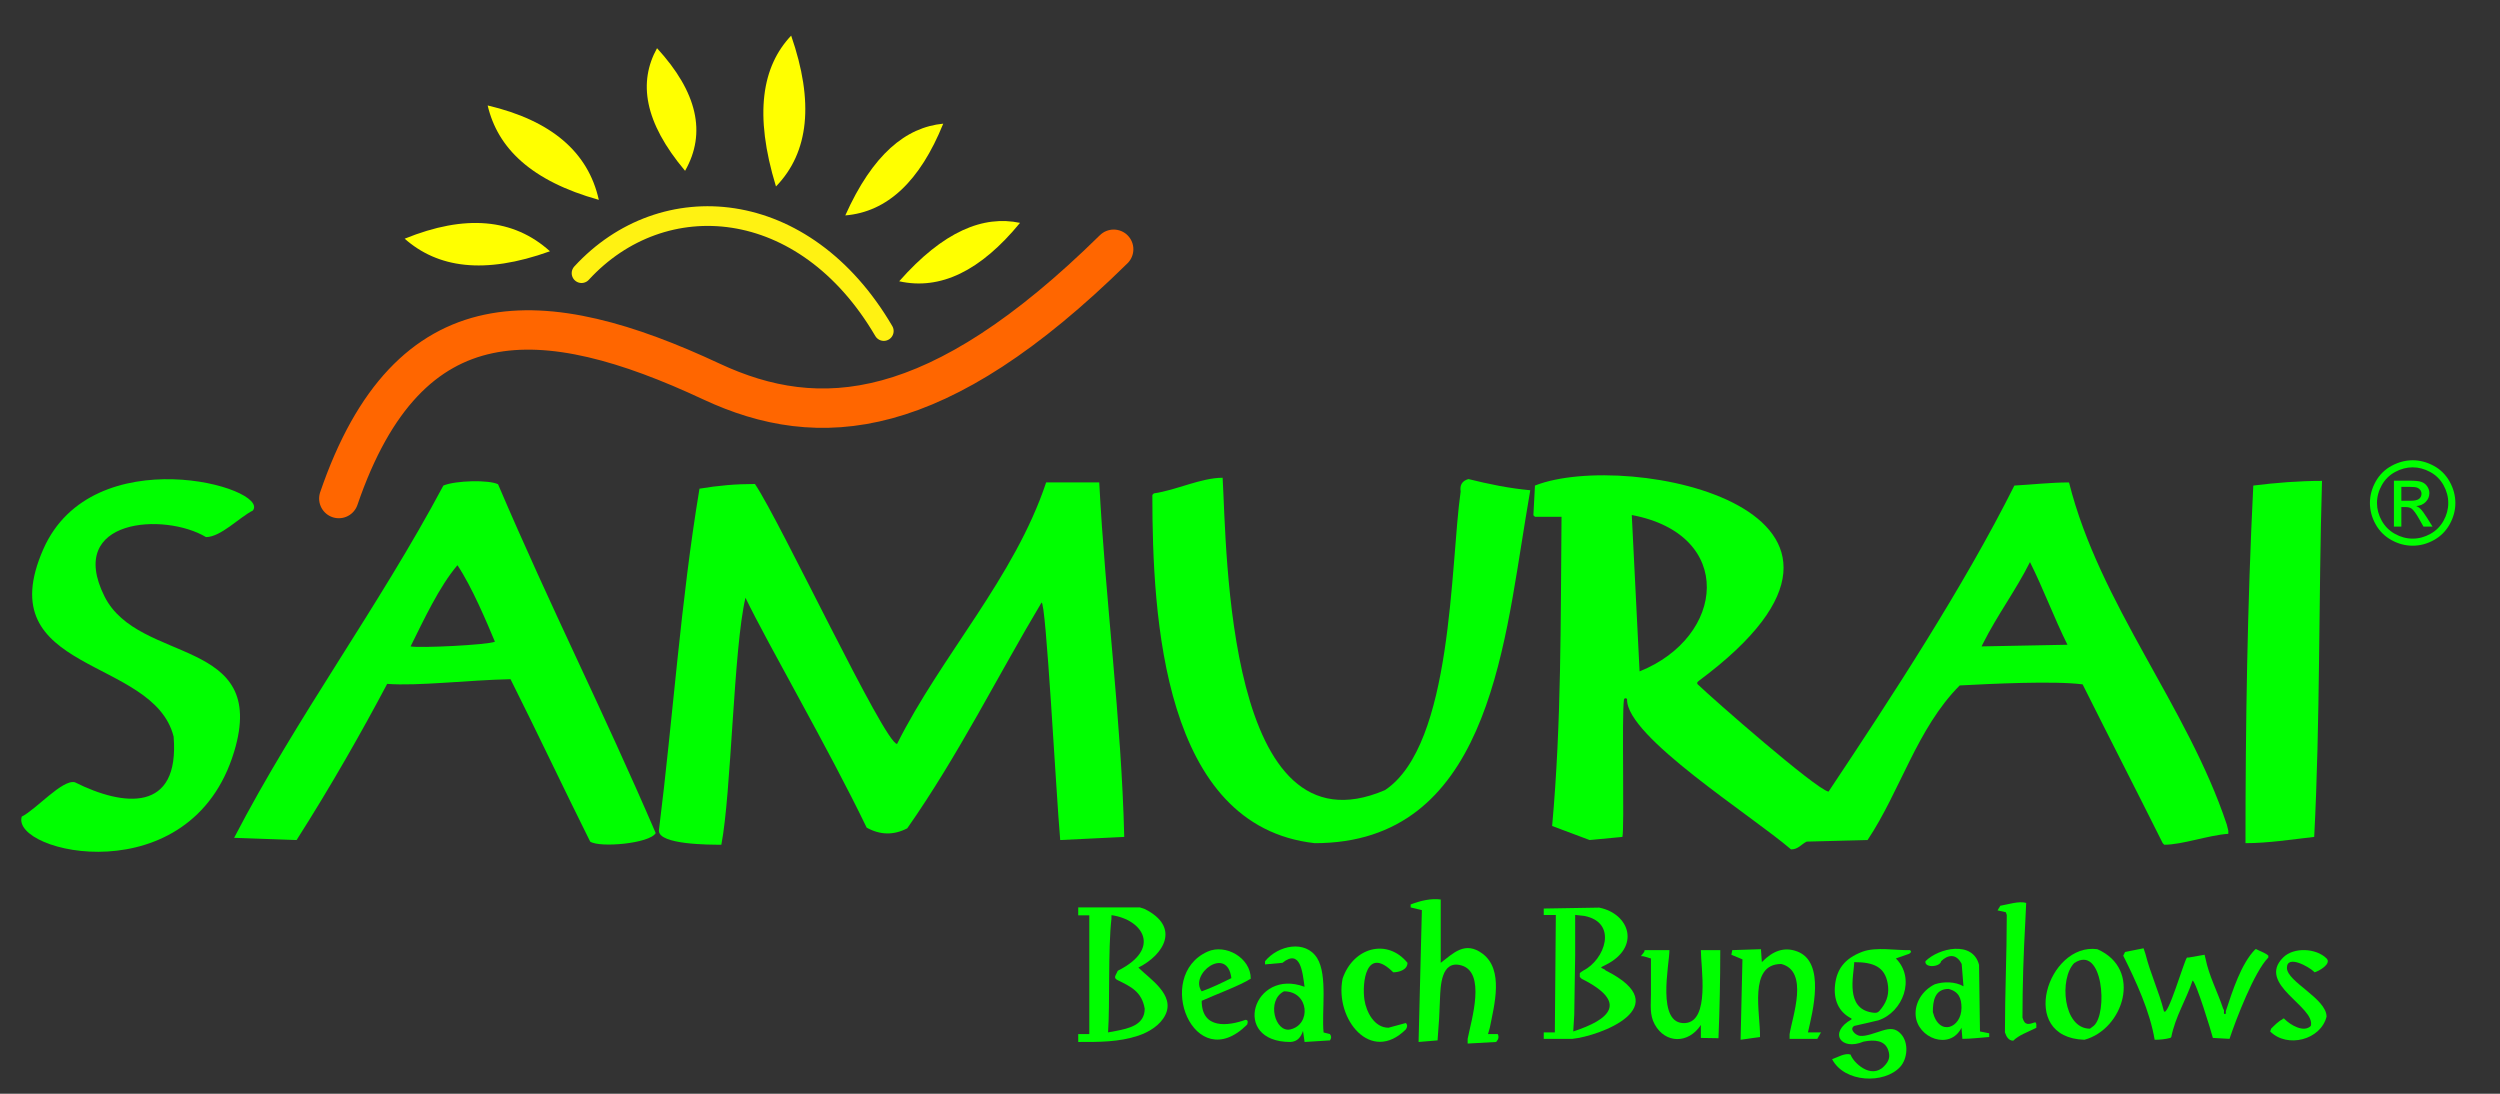 <?xml version="1.0" encoding="UTF-8" standalone="no"?>
<!-- Created with Inkscape (http://www.inkscape.org/) -->

<svg
   xmlns:dc="http://purl.org/dc/elements/1.1/"
   xmlns:cc="http://creativecommons.org/ns#"
   xmlns:rdf="http://www.w3.org/1999/02/22-rdf-syntax-ns#"
   xmlns:svg="http://www.w3.org/2000/svg"
   xmlns="http://www.w3.org/2000/svg"
   xmlns:sodipodi="http://sodipodi.sourceforge.net/DTD/sodipodi-0.dtd"
   xmlns:inkscape="http://www.inkscape.org/namespaces/inkscape"
   width="240"
   height="105"
   viewBox="0 0 240 105"
   id="svg4660"
   version="1.1"
   inkscape:version="0.91 r13725"
   sodipodi:docname="logo.svg">
  <rect x="0" y="0" width="240" height="105" fill="#333333" stroke="none"/>
  <defs
     id="defs4662" />
  <sodipodi:namedview
     id="base"
     pagecolor="#ffffff"
     bordercolor="#666666"
     borderopacity="1.0"
     inkscape:pageopacity="0.0"
     inkscape:pageshadow="2"
     inkscape:zoom="1.979899"
     inkscape:cx="-26.783401"
     inkscape:cy="12.839392"
     inkscape:document-units="px"
     inkscape:current-layer="layer1"
     showgrid="false"
     units="cm"
     inkscape:window-width="1920"
     inkscape:window-height="1010"
     inkscape:window-x="114"
     inkscape:window-y="0"
     inkscape:window-maximized="0" />
  <g
     inkscape:label="Layer 1"
     inkscape:groupmode="layer"
     id="layer1"
     transform="translate(0,-947.362)">
    <g
       id="g4322"
       transform="matrix(0.315,0,0,-0.315,-28.453,1094.599)">
      <g
         id="g4324">
        <path
           inkscape:connector-curvature="0"
           id="path4326"
           style="fill:#00ff00;fill-opacity:1;fill-rule:evenodd;stroke:none"
           d="m 825.617,327.147 c 2.185,0 4.317,-0.559 6.402,-1.678 2.079,-1.125 3.704,-2.727 4.865,-4.817 1.16,-2.085 1.743,-4.264 1.743,-6.531 0,-2.244 -0.571,-4.399 -1.72,-6.466 -1.143,-2.073 -2.75,-3.681 -4.811,-4.824 -2.067,-1.149 -4.223,-1.72 -6.478,-1.72 -2.256,0 -4.417,0.571 -6.478,1.72 -2.067,1.143 -3.675,2.75 -4.824,4.824 -1.154,2.067 -1.725,4.223 -1.725,6.466 0,2.267 0.583,4.446 1.749,6.531 1.166,2.091 2.792,3.692 4.876,4.817 2.079,1.119 4.217,1.678 6.402,1.678 z m 0,-2.155 c -1.831,0 -3.61,-0.471 -5.342,-1.408 -1.731,-0.936 -3.086,-2.279 -4.064,-4.016 -0.977,-1.743 -1.466,-3.557 -1.466,-5.448 0,-1.873 0.483,-3.669 1.443,-5.389 0.96,-1.72 2.303,-3.063 4.028,-4.022 1.726,-0.96 3.522,-1.443 5.401,-1.443 1.873,0 3.675,0.483 5.401,1.443 1.726,0.96 3.062,2.303 4.016,4.022 0.954,1.72 1.431,3.516 1.431,5.389 0,1.89 -0.483,3.704 -1.455,5.448 -0.972,1.737 -2.326,3.08 -4.064,4.016 -1.737,0.937 -3.516,1.408 -5.33,1.408 z m -5.713,-18.063 0,14.005 4.811,0 c 1.649,0 2.839,-0.124 3.575,-0.383 0.736,-0.259 1.319,-0.712 1.761,-1.354 0.436,-0.648 0.654,-1.331 0.654,-2.055 0,-1.025 -0.365,-1.914 -1.096,-2.674 -0.73,-0.76 -1.702,-1.184 -2.909,-1.278 0.495,-0.206 0.895,-0.453 1.19,-0.742 0.565,-0.554 1.254,-1.478 2.073,-2.78 l 1.708,-2.739 -2.762,0 -1.243,2.208 c -0.978,1.731 -1.761,2.821 -2.361,3.257 -0.412,0.324 -1.019,0.483 -1.814,0.483 l -1.325,0 0,-5.948 -2.261,0 z m 2.261,7.88 2.744,0 c 1.307,0 2.203,0.2 2.68,0.589 0.477,0.389 0.719,0.907 0.719,1.555 0,0.412 -0.118,0.783 -0.348,1.113 -0.23,0.324 -0.548,0.571 -0.954,0.73 -0.412,0.165 -1.166,0.241 -2.273,0.241 l -2.568,0 0,-4.228 z" />
        <path
           inkscape:connector-curvature="0"
           id="path4328"
           style="fill:#00ff00;fill-opacity:1;fill-rule:evenodd;stroke:none"
           d="m 143.241,242.938 c 1.889,-23.299 -15.274,-21.351 -30.106,-13.922 -3.791,0.946 -11.789,-8.275 -16.18,-10.47 -3.367,-11.134 51.567,-23.824 64.737,19.81 10.617,35.176 -29.083,26.468 -39.514,47.294 -11.896,23.821 18.342,25.64 30.934,18.085 4.501,0 10.209,6.058 14.277,8.091 5.456,7.095 -48.873,22.228 -63.857,-11.765 -16.781,-38.071 33.569,-32.601 39.708,-57.123" />
        <path
           inkscape:connector-curvature="0"
           id="path4330"
           style="fill:#00ff00;fill-opacity:1;fill-rule:evenodd;stroke:none"
           d="m 363.714,240.683 c -3.885,0.285 -35.609,67.859 -43.309,79.234 -5.893,0 -11.139,-0.466 -16.901,-1.428 -5.75,-34.434 -8.037,-69.565 -12.376,-104.227 0,-4.284 15.371,-4.283 19.038,-4.283 3.047,15.682 3.719,59.866 7.353,75.268 7.118,-14.698 25.28,-45.877 36.936,-70.062 4.124,-2.283 8.248,-2.35 12.373,-0.202 15.596,22.254 27.843,46.928 40.902,68.764 1.34,1.388 4.459,-58.343 5.71,-72.339 l 19.512,0.951 c -0.827,35.452 -5.803,72.624 -7.614,108.034 -5.394,0 -10.788,0 -16.182,0 -9.668,-29.017 -31.935,-52.72 -45.444,-79.709" />
        <path
           inkscape:connector-curvature="0"
           id="path4332"
           style="fill:#00ff00;fill-opacity:1;fill-rule:evenodd;stroke:none"
           d="m 215.459,270.42 c 3.955,7.928 8.691,18.182 14.278,24.749 4.452,-6.638 9.089,-17.749 11.422,-23.32 -2.317,-1.006 -23.179,-1.988 -25.7,-1.429 z m 9.993,49.02 C 205.679,282.352 180.904,249.148 161.68,212.082 l 19.036,-0.675 c 10.567,16.595 19.843,32.942 27.605,47.592 9.307,-0.723 25.036,1.179 37.597,1.427 8.237,-16.426 16.067,-33.054 24.272,-49.495 2.912,-1.943 18.151,-0.594 19.975,2.595 -16.46,38.238 -31.66,67.944 -48.053,106.313 -2.739,1.371 -12.835,1.185 -16.658,-0.398" />
        <path
           inkscape:connector-curvature="0"
           id="path4334"
           style="fill:#00ff00;fill-opacity:1;fill-rule:evenodd;stroke:none"
           d="m 777.047,319.44 c -1.811,-36.256 -2.38,-72.694 -2.38,-108.987 6.955,0 14.022,1.136 20.94,1.904 1.838,35.239 1.329,72.96 2.379,108.507 -6.969,0 -14.023,-0.559 -20.94,-1.424" />
        <path
           inkscape:connector-curvature="0"
           id="path4336"
           style="fill:#00ff00;fill-opacity:1;fill-rule:evenodd;stroke:none"
           d="m 694.236,270.42 0.475,0.953 c 4.27,8.532 10.008,16.202 14.278,24.747 4.074,-8.126 7.36,-17.062 11.422,-25.197 l -26.175,-0.503 z m -104.227,-7.614 -2.376,47.652 c 31.645,-5.941 28.55,-37.175 2.376,-47.652 z m -31.886,56.634 -0.476,-9.043 0.476,-0.475 8.098,0 c -0.286,-31.513 -0.016,-62.852 -2.863,-94.232 l 11.422,-4.283 9.995,0.951 c 0.655,2.621 -0.232,36.919 0.475,41.882 0.117,0.502 0.885,0.502 0.952,0 -0.238,-11.307 37.861,-35.259 49.972,-45.689 2.159,0 3.038,1.517 4.76,2.379 l 18.56,0.476 c 9.952,14.917 15.083,34.059 28.079,47.116 9.475,0.498 28.825,1.455 37.459,0.331 8.15,-16.31 15.787,-31.138 23.935,-47.447 l 0.477,-0.953 0.477,-0.476 c 5.5,0 13.336,2.891 19.513,3.331 l 0,0.952 -0.477,1.904 c -11.944,35.89 -38.781,67.132 -48.068,104.227 -5.549,0 -11.108,-0.644 -16.657,-0.952 -15.432,-30.811 -37.494,-64.573 -56.635,-93.281 -4.012,0.835 -35.387,28.397 -39.501,32.364 -0.7,0.476 -0.7,0.952 0,1.427 70.01,51.979 -21.574,70.699 -49.972,59.49" />
        <path
           inkscape:connector-curvature="0"
           id="path4338"
           style="fill:#00ff00;fill-opacity:1;fill-rule:evenodd;stroke:none"
           d="m 441.997,317.061 -0.475,-0.476 c 0,-37.311 3.228,-100.983 49.495,-106.132 52.213,0 57.503,58.42 64.249,98.993 l 1.427,8.566 c -6.376,0.579 -12.64,1.859 -18.838,3.41 -1.898,-0.53 -2.692,-1.799 -2.379,-3.808 -3.173,-22.175 -2.313,-77.158 -23.043,-90.98 -48.401,-20.848 -48.2,73.117 -49.495,95.185 -6.577,0 -14.125,-3.788 -20.942,-4.759" />
      </g>
      <g
         id="g4340">
        <g
           id="g4342">
          <path
             inkscape:connector-curvature="0"
             id="path4344"
             style="fill:#00ff00;fill-opacity:1;fill-rule:evenodd;stroke:none"
             d="m 456.558,165.302 c -3.887,5.276 7.805,14.075 9.046,4.021 -2.517,-1.256 -6.373,-3.13 -9.046,-4.021 z m 13.855,-10.131 c 0.245,0.721 0.351,1.364 -0.482,1.448 -5.276,-1.89 -13.373,-3 -13.373,5.789 3.721,1.7 11.83,4.701 14.957,6.755 0,6.339 -7.661,10.716 -13.181,8.235 -16.528,-7.428 -4.016,-38.321 12.079,-22.226" />
          <path
             inkscape:connector-curvature="0"
             id="path4346"
             style="fill:#00ff00;fill-opacity:1;fill-rule:evenodd;stroke:none"
             d="m 520.245,191.776 -0.003,-0.905 3.418,-0.833 -1.006,-40.174 5.788,0.482 0.483,6.755 0.258,5.929 c 0.163,3.74 0.31,11.803 6.386,10.208 7.753,-2.036 3.201,-16.612 2.04,-22.409 l 0,-1.447 c 2.894,0.161 5.79,0.322 8.685,0.482 0.75,0.804 0.91,1.609 0.482,2.411 l -2.96,0.009 0.548,1.921 c 1.401,7.026 4.289,17.66 -2.183,22.54 -5.403,4.075 -9.042,0.05 -12.774,-2.76 l 0,16.885 c 0,0.805 0,1.609 0,2.413 -2.942,0.386 -6.021,-0.313 -9.162,-1.508" />
          <path
             inkscape:connector-curvature="0"
             id="path4348"
             style="fill:#00ff00;fill-opacity:1;fill-rule:evenodd;stroke:none"
             d="m 430.988,171.574 c -0.556,-1.39 -1.53,-2.138 -0.061,-2.858 3.997,-1.957 7.397,-3.515 8.263,-8.72 0,-5.006 -4.943,-6.005 -8.683,-6.755 l -2.484,-0.459 c 0.602,8.791 -0.049,25.112 1.036,34.712 l 0.003,1.02 c 9.526,-1.325 15.424,-10.204 1.927,-16.94 z m -12.06,16.885 3.377,0 0,-36.183 -3.377,0 0,-2.411 c 6.307,0 12.311,-0.081 18.332,1.93 3.209,1.067 6.656,3.176 8.202,6.272 3.092,6.177 -4.777,11.048 -8.202,14.473 7.846,3.917 12.903,12.377 1.93,17.85 l -1.447,0.482 -18.815,0 0,-2.412 z" />
          <path
             inkscape:connector-curvature="0"
             id="path4350"
             style="fill:#00ff00;fill-opacity:1;fill-rule:evenodd;stroke:none"
             d="m 483.567,153.692 c -4.662,-1.054 -7.358,8.874 -1.922,11.611 7.674,0 8.345,-10.158 1.922,-11.611 z m -7.711,20.777 0,-0.965 5.307,0.481 c 5.522,4.419 6.143,-2.913 6.741,-7.304 -15.627,5.862 -22.648,-16.816 -4.329,-16.817 2.19,0.099 3.231,1.5 3.86,3.377 l 0.481,-3.377 c 2.573,0.161 5.147,0.322 7.721,0.482 0.491,0.644 0.491,1.287 0,1.93 l -1.93,0.483 c -0.646,6.173 1.296,17.408 -1.949,22.634 -3.556,5.726 -11.951,3.936 -15.901,-0.924" />
          <path
             inkscape:connector-curvature="0"
             id="path4352"
             style="fill:#00ff00;fill-opacity:1;fill-rule:evenodd;stroke:none"
             d="m 499.495,169.162 c -2.463,-12.346 8.676,-26.085 19.299,-15.438 0.493,0.741 0.493,1.385 0,1.928 l -5.307,-1.446 c -4.337,0 -6.758,4.82 -7.322,8.459 -0.782,5.055 0.426,16.747 8.77,8.428 1.699,0 4.342,0.728 4.342,2.893 -6.222,7.592 -16.549,4.677 -19.782,-4.823" />
        </g>
        <g
           id="g4354">
          <path
             inkscape:connector-curvature="0"
             id="path4356"
             style="fill:#00ff00;fill-opacity:1;fill-rule:evenodd;stroke:none"
             d="m 572.913,171.661 -0.845,-0.563 -0.282,-0.281 0,-1.127 0.282,-0.282 0.281,-0.281 c 14.563,-7.294 8.37,-12.501 -2.556,-16.055 l 0.303,5.07 0.281,18.027 6e-4,12.422 2.816,-0.311 c 10.343,-2.063 6.18,-13.383 -0.282,-16.618 z m -12.112,18.872 0,-1.972 3.683,0 -0.302,-35.772 -3.381,0 0,-1.972 8.732,0 c 8.232,0.822 32.324,9.719 10.14,20.843 l -0.282,0.282 -0.563,0.281 -0.564,0.281 0.282,0.282 0.563,0.281 0.564,0.282 c 10.76,5.376 7.364,15.593 -1.972,17.463 l -16.901,-0.282 z" />
          <path
             inkscape:connector-curvature="0"
             id="path4358"
             style="fill:#00ff00;fill-opacity:1;fill-rule:evenodd;stroke:none"
             d="m 618.261,177.858 -0.281,-1.408 3.379,-1.408 -0.563,-24.506 5.915,0.845 c 0.156,7.165 -3.645,22.252 6.479,22.252 8.541,-2.185 3.371,-16.062 2.535,-21.407 l 0,-1.408 8.45,0 1.127,1.972 -3.98,0.004 c 1.413,6.22 5.41,21.33 -3.217,24.639 -4.104,1.574 -7.532,0.062 -10.548,-2.954 l -0.282,-0.282 -0.281,3.944 -8.732,-0.282 z" />
          <path
             inkscape:connector-curvature="0"
             id="path4360"
             style="fill:#00ff00;fill-opacity:1;fill-rule:evenodd;stroke:none"
             d="m 590.403,176.024 c 1.025,0.094 2.939,-0.775 3.071,-0.701 l 0,-10.907 c 0,-3.245 -0.469,-6.242 1.135,-9.175 3.241,-5.928 10.296,-5.983 14.075,-0.198 l 0,-3.944 5.368,-0.084 c 0.362,8.895 0.547,17.938 0.547,26.843 -1.972,0 -3.943,0 -5.915,0 0,-5.226 2.859,-21.728 -4.782,-22.23 -8.898,-0.587 -4.794,17.882 -4.794,22.23 -2.535,0 -5.07,0 -7.605,0 0.177,-0.496 -0.588,-1.107 -1.1,-1.833" />
          <path
             inkscape:connector-curvature="0"
             id="path4362"
             style="fill:#00ff00;fill-opacity:1;fill-rule:evenodd;stroke:none"
             d="m 684.172,166.028 c 3.118,-0.78 3.944,-2.866 3.944,-5.735 0,-6.194 -6.839,-8.876 -8.732,-1.307 0,3.296 0.545,7.042 4.788,7.042 z m -7.042,8.45 c -0.367,-2.124 4.474,-1.824 4.788,0 1.977,1.97 4.593,2.485 6.256,-0.846 l 0.549,-6.802 c -2.493,1.468 -6.09,1.501 -8.777,0.606 -3.935,-1.97 -6.034,-5.781 -5.807,-9.365 0.448,-7.072 10.479,-10.856 13.976,-3.874 l 0.281,-3.379 c 2.71,0 5.46,0.382 8.169,0.563 l 0,1.127 -2.817,0.563 -0.281,20.281 c -1.881,7.516 -12.284,5.18 -16.338,1.127" />
          <path
             inkscape:connector-curvature="0"
             id="path4364"
             style="fill:#00ff00;fill-opacity:1;fill-rule:evenodd;stroke:none"
             d="m 699.945,191.379 -0.845,-1.409 2.535,-0.564 0.282,-0.845 c 0,-11.946 -0.564,-23.837 -0.564,-35.772 0.423,-1.267 1.111,-2.536 2.536,-2.536 1.676,1.682 4.371,2.609 6.479,3.663 0.187,0.094 0.375,0.188 0.562,0.281 0,0.376 0,0.751 0,1.127 -0.094,0.188 -0.188,0.376 -0.281,0.564 -2.117,-0.704 -3.229,-1.098 -3.944,1.408 0,9.685 0.307,19.344 0.846,29.012 l 0.281,5.915 c -2.109,0.702 -5.67,-0.476 -7.887,-0.845" />
          <path
             inkscape:connector-curvature="0"
             id="path4366"
             style="fill:#00ff00;fill-opacity:1;fill-rule:evenodd;stroke:none"
             d="m 737.971,177.295 -0.564,-1.126 c 3.911,-7.822 8.141,-16.997 9.577,-25.632 1.669,0 3.168,0.159 4.789,0.563 l 0.281,0.281 c 1.264,6.317 4.506,11.254 6.479,17.182 0.975,0 5.763,-15.726 6.196,-17.464 l 5.071,-0.281 c 1.954,5.863 7.565,20.521 11.829,24.786 l 0,0.564 c -0.735,0.735 -2.151,1.217 -3.098,1.69 l -0.563,0.282 -0.281,0 c -4.371,-4.366 -7.036,-12.928 -9.014,-18.872 l 0,-0.846 -0.564,0 0,1.127 -0.281,0.563 c -1.708,5.115 -4.288,9.883 -5.352,15.21 l -0.282,1.127 -4.789,-0.846 -0.563,0 c -0.844,-0.843 -5.928,-18.571 -7.041,-16.336 -1.489,5.941 -4.142,11.502 -5.634,17.463 l -0.564,1.69 -5.633,-1.127 z" />
          <path
             inkscape:connector-curvature="0"
             id="path4368"
             style="fill:#00ff00;fill-opacity:1;fill-rule:evenodd;stroke:none"
             d="m 728.394,154.761 -1.126,-0.845 c -8.259,0 -9.391,15.381 -4.789,19.998 8.79,5.85 10.302,-15.441 5.915,-19.154 z m -2.816,-4.225 c 11.858,3.168 17.841,21.511 3.943,27.604 -15.053,2.072 -24.525,-26.942 -3.943,-27.604" />
          <path
             inkscape:connector-curvature="0"
             id="path4370"
             style="fill:#00ff00;fill-opacity:1;fill-rule:evenodd;stroke:none"
             d="m 786.137,175.604 c -8.205,-8.166 9.923,-14.939 8.45,-20.843 -2.186,-2.186 -6.266,0.353 -7.887,1.972 l -0.282,0.282 -0.281,0 -0.282,-0.282 c -1.187,-0.592 -2.396,-1.833 -3.38,-2.816 l -0.282,-0.846 c 5.228,-5.21 15.417,-2.551 17.182,4.507 0,5.532 -12.088,10.645 -12.081,14.866 0.004,4.196 6.846,0.23 8.137,-1.064 l 0.282,-0.281 c 1.342,0.335 5.275,2.611 3.662,4.225 -3.161,3.149 -10.002,3.529 -13.238,0.281" />
          <path
             inkscape:connector-curvature="0"
             id="path4372"
             style="fill:#00ff00;fill-opacity:1;fill-rule:evenodd;stroke:none"
             d="m 655.442,174.196 c 5.955,0 9.28,-1.489 10.174,-6.451 0.532,-2.961 -0.131,-5.341 -1.81,-7.542 -1.067,-1.397 -1.326,-1.637 -3.073,-1.347 -8.029,1.337 -5.518,10.96 -5.291,15.339 z m -0.846,-17.182 0,-0.282 c -7.062,-3.927 -3.321,-9.697 3.663,-6.76 3.536,0.706 6.531,0.321 7.531,-2.613 0.703,-2.066 0.191,-3.409 -1.321,-4.942 -4.002,-4.059 -9.419,1.299 -10.154,3.611 -1.726,0.576 -3.93,-0.84 -5.633,-1.408 3.784,-7.264 15.971,-7.582 20.744,-2.346 2.289,2.511 2.625,7.322 0.321,9.945 -1.725,1.964 -3.432,1.814 -5.701,1.127 -2.365,-0.717 -5.022,-1.829 -6.885,-1.616 -1.303,0.149 -3.379,2.051 -1.72,3.03 l 7.323,1.69 c 7.544,2.511 11.428,12.788 5.352,18.872 1.342,0.469 2.685,0.939 4.027,1.408 0.66,0.376 0.755,0.751 0.282,1.127 -4.16,-0.135 -10.365,1.068 -14.511,-0.492 -5.529,-2.081 -7.801,-5.442 -8.328,-10.046 -0.499,-4.375 0.921,-8.263 5.008,-10.305" />
        </g>
      </g>
      <path
         inkscape:connector-curvature="0"
         id="path4374"
         style="fill:none;stroke:#ff6600;stroke-width:12;stroke-linecap:round;stroke-linejoin:round;stroke-miterlimit:2.613;stroke-dasharray:none;stroke-opacity:1"
         d="m 193.584,315.483 c 21.345,62.414 62.561,59.483 113.544,35.67 32.872,-15.354 68.861,-12.599 122.607,40.303" />
      <path
         inkscape:connector-curvature="0"
         id="path4376"
         style="fill:none;stroke:#fff212;stroke-width:6;stroke-linecap:round;stroke-linejoin:round;stroke-miterlimit:2.613;stroke-dasharray:none;stroke-opacity:1"
         d="m 267.558,384.171 c 24.77,26.953 67.907,23.708 92.114,-17.641" />
      <g
         id="g4378">
        <path
           inkscape:connector-curvature="0"
           id="path4380"
           style="fill:#ffff00;fill-opacity:1;fill-rule:evenodd;stroke:none"
           d="m 364.366,381.698 c 13.527,15.319 25.653,20.147 36.828,17.801 -12.021,-14.663 -24.297,-20.596 -36.828,-17.801" />
        <path
           inkscape:connector-curvature="0"
           id="path4382"
           style="fill:#ffff00;fill-opacity:1;fill-rule:evenodd;stroke:none"
           d="m 257.936,390.841 c -20.182,-7.256 -34.302,-4.974 -44.281,3.833 18.404,7.484 33.165,6.204 44.281,-3.833" />
        <path
           inkscape:connector-curvature="0"
           id="path4384"
           style="fill:#ffff00;fill-opacity:1;fill-rule:evenodd;stroke:none"
           d="m 272.825,406.509 c -20.655,5.774 -30.844,15.812 -33.878,28.771 19.337,-4.558 30.629,-14.15 33.878,-28.771" />
        <path
           inkscape:connector-curvature="0"
           id="path4386"
           style="fill:#ffff00;fill-opacity:1;fill-rule:evenodd;stroke:none"
           d="m 299.111,415.358 c -12.548,14.902 -14.255,27.07 -8.547,37.373 12.276,-13.384 15.123,-25.843 8.547,-37.373" />
        <path
           inkscape:connector-curvature="0"
           id="path4388"
           style="fill:#ffff00;fill-opacity:1;fill-rule:evenodd;stroke:none"
           d="m 326.817,410.592 c -6.753,22.076 -4.235,36.603 4.628,45.975 7.012,-20.239 5.467,-35.563 -4.628,-45.975" />
        <path
           inkscape:connector-curvature="0"
           id="path4390"
           style="fill:#ffff00;fill-opacity:1;fill-rule:evenodd;stroke:none"
           d="m 347.941,401.765 c 8.348,18.653 18.485,26.875 29.851,27.965 -7.106,-17.579 -17.058,-26.899 -29.851,-27.965" />
      </g>
    </g>
  </g>
</svg>
